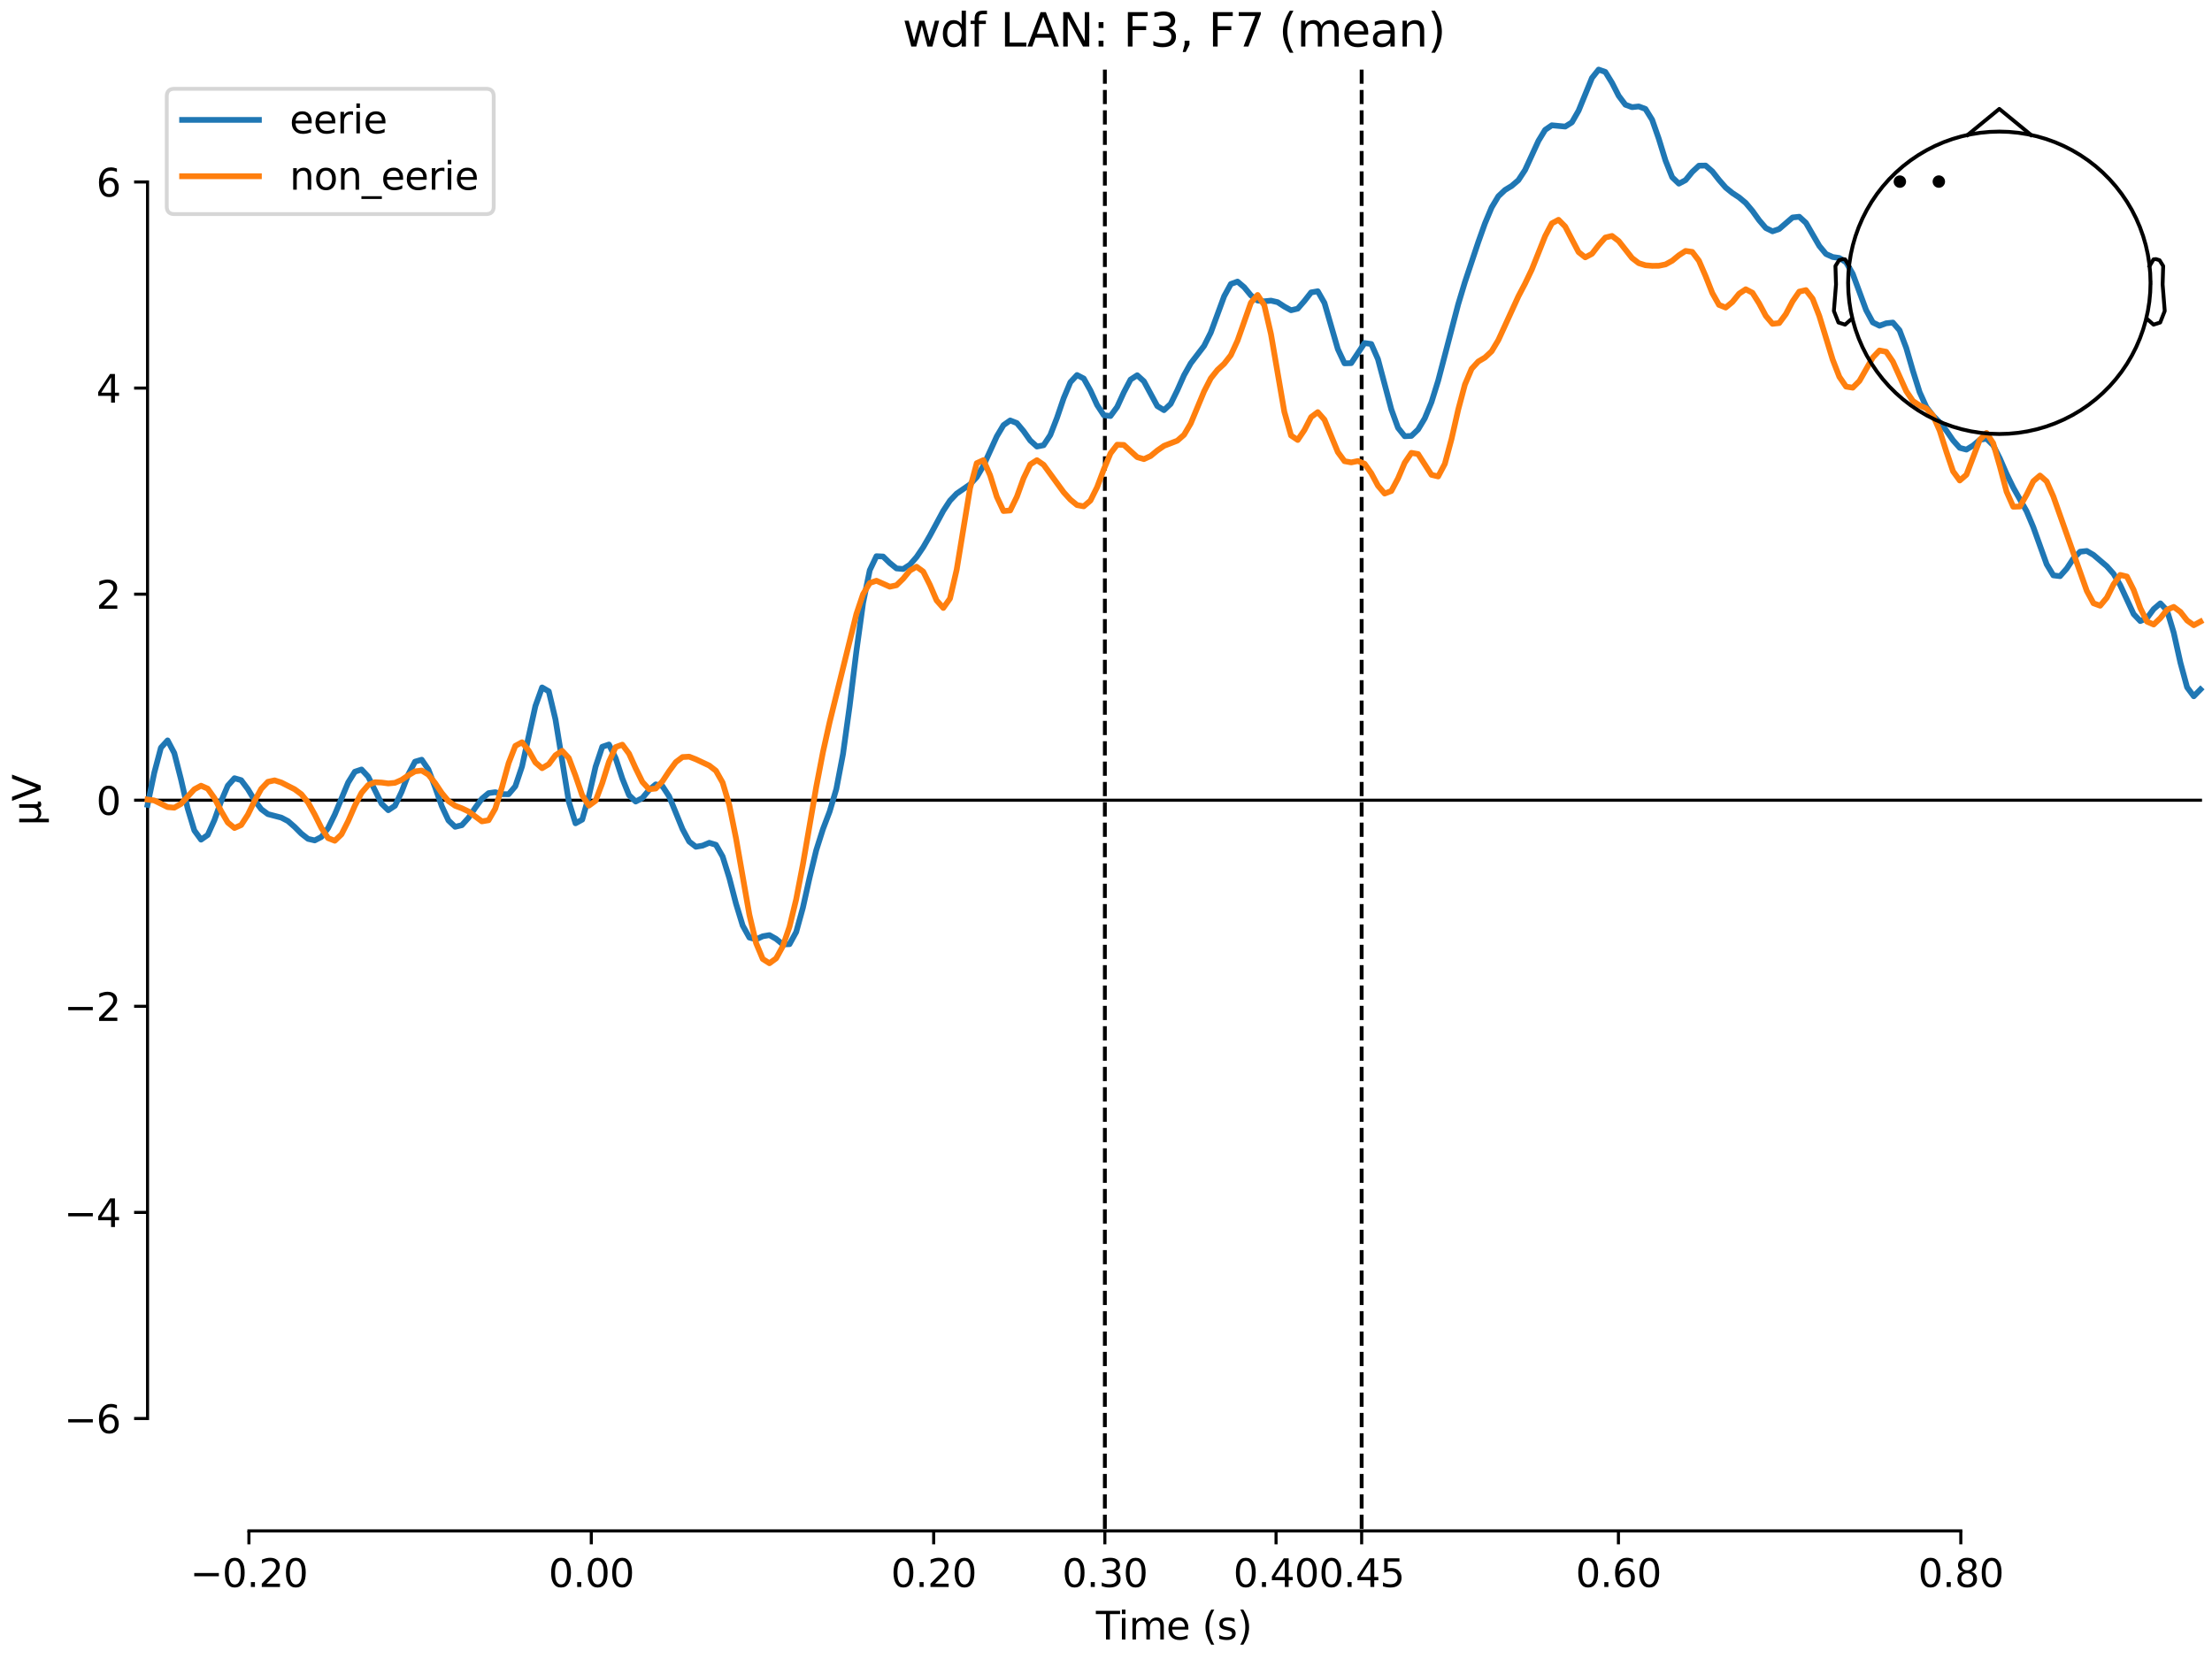 <?xml version="1.0" encoding="utf-8" standalone="no"?>
<!DOCTYPE svg PUBLIC "-//W3C//DTD SVG 1.1//EN"
  "http://www.w3.org/Graphics/SVG/1.1/DTD/svg11.dtd">
<svg xmlns:xlink="http://www.w3.org/1999/xlink" width="576pt" height="432pt" viewBox="0 0 576 432" xmlns="http://www.w3.org/2000/svg" version="1.1">
 <defs>
  <style type="text/css">*{stroke-linejoin: round; stroke-linecap: butt}</style>
 </defs>
 <g id="figure_1">
  <g id="patch_1">
   <path d="M 0 432 
L 576 432 
L 576 0 
L 0 0 
z
" style="fill: #ffffff"/>
  </g>
  <g id="axes_1">
   <g id="patch_2">
    <path d="M 38.421 398.644 
L 573 398.644 
L 573 18.118 
L 38.421 18.118 
L 38.421 398.644 
z
" style="fill: none; opacity: 0"/>
   </g>
   <g id="patch_3">
    <path d="M 38.421 369.379 
L 38.421 47.383 
" style="fill: none; stroke: #000000; stroke-width: 0.8; stroke-linejoin: miter; stroke-linecap: square"/>
   </g>
   <g id="LineCollection_1">
    <path d="M 287.705 18.118 
L 287.705 398.644 
" clip-path="url(#p2d36351f75)" style="fill: none; stroke-dasharray: 3.7,1.6; stroke-dashoffset: 0; stroke: #000000"/>
    <path d="M 354.571 18.118 
L 354.571 398.644 
" clip-path="url(#p2d36351f75)" style="fill: none; stroke-dasharray: 3.7,1.6; stroke-dashoffset: 0; stroke: #000000"/>
   </g>
   <g id="matplotlib.axis_1">
    <g id="xtick_1">
     <g id="line2d_1">
      <defs>
       <path id="me81ae4d95b" d="M 0 0 
L 0 3.5 
" style="stroke: #000000; stroke-width: 0.8"/>
      </defs>
      <g>
       <use xlink:href="#me81ae4d95b" x="64.819" y="398.644" style="stroke: #000000; stroke-width: 0.8"/>
      </g>
     </g>
     <g id="text_1">
      <!-- −0.20 -->
      <g transform="translate(49.496 413.242) scale(0.1 -0.1)">
       <defs>
        <path id="DejaVuSans-2212" d="M 678 2272 
L 4684 2272 
L 4684 1741 
L 678 1741 
L 678 2272 
z
" transform="scale(0.016)"/>
        <path id="DejaVuSans-30" d="M 2034 4250 
Q 1547 4250 1301 3770 
Q 1056 3291 1056 2328 
Q 1056 1369 1301 889 
Q 1547 409 2034 409 
Q 2525 409 2770 889 
Q 3016 1369 3016 2328 
Q 3016 3291 2770 3770 
Q 2525 4250 2034 4250 
z
M 2034 4750 
Q 2819 4750 3233 4129 
Q 3647 3509 3647 2328 
Q 3647 1150 3233 529 
Q 2819 -91 2034 -91 
Q 1250 -91 836 529 
Q 422 1150 422 2328 
Q 422 3509 836 4129 
Q 1250 4750 2034 4750 
z
" transform="scale(0.016)"/>
        <path id="DejaVuSans-2e" d="M 684 794 
L 1344 794 
L 1344 0 
L 684 0 
L 684 794 
z
" transform="scale(0.016)"/>
        <path id="DejaVuSans-32" d="M 1228 531 
L 3431 531 
L 3431 0 
L 469 0 
L 469 531 
Q 828 903 1448 1529 
Q 2069 2156 2228 2338 
Q 2531 2678 2651 2914 
Q 2772 3150 2772 3378 
Q 2772 3750 2511 3984 
Q 2250 4219 1831 4219 
Q 1534 4219 1204 4116 
Q 875 4013 500 3803 
L 500 4441 
Q 881 4594 1212 4672 
Q 1544 4750 1819 4750 
Q 2544 4750 2975 4387 
Q 3406 4025 3406 3419 
Q 3406 3131 3298 2873 
Q 3191 2616 2906 2266 
Q 2828 2175 2409 1742 
Q 1991 1309 1228 531 
z
" transform="scale(0.016)"/>
       </defs>
       <use xlink:href="#DejaVuSans-2212"/>
       <use xlink:href="#DejaVuSans-30" transform="translate(83.789 0)"/>
       <use xlink:href="#DejaVuSans-2e" transform="translate(147.412 0)"/>
       <use xlink:href="#DejaVuSans-32" transform="translate(179.199 0)"/>
       <use xlink:href="#DejaVuSans-30" transform="translate(242.822 0)"/>
      </g>
     </g>
    </g>
    <g id="xtick_2">
     <g id="line2d_2">
      <g>
       <use xlink:href="#me81ae4d95b" x="153.973" y="398.644" style="stroke: #000000; stroke-width: 0.8"/>
      </g>
     </g>
     <g id="text_2">
      <!-- 0.00 -->
      <g transform="translate(142.84 413.242) scale(0.1 -0.1)">
       <use xlink:href="#DejaVuSans-30"/>
       <use xlink:href="#DejaVuSans-2e" transform="translate(63.623 0)"/>
       <use xlink:href="#DejaVuSans-30" transform="translate(95.41 0)"/>
       <use xlink:href="#DejaVuSans-30" transform="translate(159.033 0)"/>
      </g>
     </g>
    </g>
    <g id="xtick_3">
     <g id="line2d_3">
      <g>
       <use xlink:href="#me81ae4d95b" x="243.128" y="398.644" style="stroke: #000000; stroke-width: 0.8"/>
      </g>
     </g>
     <g id="text_3">
      <!-- 0.20 -->
      <g transform="translate(231.995 413.242) scale(0.1 -0.1)">
       <use xlink:href="#DejaVuSans-30"/>
       <use xlink:href="#DejaVuSans-2e" transform="translate(63.623 0)"/>
       <use xlink:href="#DejaVuSans-32" transform="translate(95.41 0)"/>
       <use xlink:href="#DejaVuSans-30" transform="translate(159.033 0)"/>
      </g>
     </g>
    </g>
    <g id="xtick_4">
     <g id="line2d_4">
      <g>
       <use xlink:href="#me81ae4d95b" x="287.705" y="398.644" style="stroke: #000000; stroke-width: 0.8"/>
      </g>
     </g>
     <g id="text_4">
      <!-- 0.30 -->
      <g transform="translate(276.572 413.242) scale(0.1 -0.1)">
       <defs>
        <path id="DejaVuSans-33" d="M 2597 2516 
Q 3050 2419 3304 2112 
Q 3559 1806 3559 1356 
Q 3559 666 3084 287 
Q 2609 -91 1734 -91 
Q 1441 -91 1130 -33 
Q 819 25 488 141 
L 488 750 
Q 750 597 1062 519 
Q 1375 441 1716 441 
Q 2309 441 2620 675 
Q 2931 909 2931 1356 
Q 2931 1769 2642 2001 
Q 2353 2234 1838 2234 
L 1294 2234 
L 1294 2753 
L 1863 2753 
Q 2328 2753 2575 2939 
Q 2822 3125 2822 3475 
Q 2822 3834 2567 4026 
Q 2313 4219 1838 4219 
Q 1578 4219 1281 4162 
Q 984 4106 628 3988 
L 628 4550 
Q 988 4650 1302 4700 
Q 1616 4750 1894 4750 
Q 2613 4750 3031 4423 
Q 3450 4097 3450 3541 
Q 3450 3153 3228 2886 
Q 3006 2619 2597 2516 
z
" transform="scale(0.016)"/>
       </defs>
       <use xlink:href="#DejaVuSans-30"/>
       <use xlink:href="#DejaVuSans-2e" transform="translate(63.623 0)"/>
       <use xlink:href="#DejaVuSans-33" transform="translate(95.41 0)"/>
       <use xlink:href="#DejaVuSans-30" transform="translate(159.033 0)"/>
      </g>
     </g>
    </g>
    <g id="xtick_5">
     <g id="line2d_5">
      <g>
       <use xlink:href="#me81ae4d95b" x="332.282" y="398.644" style="stroke: #000000; stroke-width: 0.8"/>
      </g>
     </g>
     <g id="text_5">
      <!-- 0.40 -->
      <g transform="translate(321.15 413.242) scale(0.1 -0.1)">
       <defs>
        <path id="DejaVuSans-34" d="M 2419 4116 
L 825 1625 
L 2419 1625 
L 2419 4116 
z
M 2253 4666 
L 3047 4666 
L 3047 1625 
L 3713 1625 
L 3713 1100 
L 3047 1100 
L 3047 0 
L 2419 0 
L 2419 1100 
L 313 1100 
L 313 1709 
L 2253 4666 
z
" transform="scale(0.016)"/>
       </defs>
       <use xlink:href="#DejaVuSans-30"/>
       <use xlink:href="#DejaVuSans-2e" transform="translate(63.623 0)"/>
       <use xlink:href="#DejaVuSans-34" transform="translate(95.41 0)"/>
       <use xlink:href="#DejaVuSans-30" transform="translate(159.033 0)"/>
      </g>
     </g>
    </g>
    <g id="xtick_6">
     <g id="line2d_6">
      <g>
       <use xlink:href="#me81ae4d95b" x="354.571" y="398.644" style="stroke: #000000; stroke-width: 0.8"/>
      </g>
     </g>
     <g id="text_6">
      <!-- 0.45 -->
      <g transform="translate(343.438 413.242) scale(0.1 -0.1)">
       <defs>
        <path id="DejaVuSans-35" d="M 691 4666 
L 3169 4666 
L 3169 4134 
L 1269 4134 
L 1269 2991 
Q 1406 3038 1543 3061 
Q 1681 3084 1819 3084 
Q 2600 3084 3056 2656 
Q 3513 2228 3513 1497 
Q 3513 744 3044 326 
Q 2575 -91 1722 -91 
Q 1428 -91 1123 -41 
Q 819 9 494 109 
L 494 744 
Q 775 591 1075 516 
Q 1375 441 1709 441 
Q 2250 441 2565 725 
Q 2881 1009 2881 1497 
Q 2881 1984 2565 2268 
Q 2250 2553 1709 2553 
Q 1456 2553 1204 2497 
Q 953 2441 691 2322 
L 691 4666 
z
" transform="scale(0.016)"/>
       </defs>
       <use xlink:href="#DejaVuSans-30"/>
       <use xlink:href="#DejaVuSans-2e" transform="translate(63.623 0)"/>
       <use xlink:href="#DejaVuSans-34" transform="translate(95.41 0)"/>
       <use xlink:href="#DejaVuSans-35" transform="translate(159.033 0)"/>
      </g>
     </g>
    </g>
    <g id="xtick_7">
     <g id="line2d_7">
      <g>
       <use xlink:href="#me81ae4d95b" x="421.437" y="398.644" style="stroke: #000000; stroke-width: 0.8"/>
      </g>
     </g>
     <g id="text_7">
      <!-- 0.60 -->
      <g transform="translate(410.304 413.242) scale(0.1 -0.1)">
       <defs>
        <path id="DejaVuSans-36" d="M 2113 2584 
Q 1688 2584 1439 2293 
Q 1191 2003 1191 1497 
Q 1191 994 1439 701 
Q 1688 409 2113 409 
Q 2538 409 2786 701 
Q 3034 994 3034 1497 
Q 3034 2003 2786 2293 
Q 2538 2584 2113 2584 
z
M 3366 4563 
L 3366 3988 
Q 3128 4100 2886 4159 
Q 2644 4219 2406 4219 
Q 1781 4219 1451 3797 
Q 1122 3375 1075 2522 
Q 1259 2794 1537 2939 
Q 1816 3084 2150 3084 
Q 2853 3084 3261 2657 
Q 3669 2231 3669 1497 
Q 3669 778 3244 343 
Q 2819 -91 2113 -91 
Q 1303 -91 875 529 
Q 447 1150 447 2328 
Q 447 3434 972 4092 
Q 1497 4750 2381 4750 
Q 2619 4750 2861 4703 
Q 3103 4656 3366 4563 
z
" transform="scale(0.016)"/>
       </defs>
       <use xlink:href="#DejaVuSans-30"/>
       <use xlink:href="#DejaVuSans-2e" transform="translate(63.623 0)"/>
       <use xlink:href="#DejaVuSans-36" transform="translate(95.41 0)"/>
       <use xlink:href="#DejaVuSans-30" transform="translate(159.033 0)"/>
      </g>
     </g>
    </g>
    <g id="xtick_8">
     <g id="line2d_8">
      <g>
       <use xlink:href="#me81ae4d95b" x="510.592" y="398.644" style="stroke: #000000; stroke-width: 0.8"/>
      </g>
     </g>
     <g id="text_8">
      <!-- 0.80 -->
      <g transform="translate(499.459 413.242) scale(0.1 -0.1)">
       <defs>
        <path id="DejaVuSans-38" d="M 2034 2216 
Q 1584 2216 1326 1975 
Q 1069 1734 1069 1313 
Q 1069 891 1326 650 
Q 1584 409 2034 409 
Q 2484 409 2743 651 
Q 3003 894 3003 1313 
Q 3003 1734 2745 1975 
Q 2488 2216 2034 2216 
z
M 1403 2484 
Q 997 2584 770 2862 
Q 544 3141 544 3541 
Q 544 4100 942 4425 
Q 1341 4750 2034 4750 
Q 2731 4750 3128 4425 
Q 3525 4100 3525 3541 
Q 3525 3141 3298 2862 
Q 3072 2584 2669 2484 
Q 3125 2378 3379 2068 
Q 3634 1759 3634 1313 
Q 3634 634 3220 271 
Q 2806 -91 2034 -91 
Q 1263 -91 848 271 
Q 434 634 434 1313 
Q 434 1759 690 2068 
Q 947 2378 1403 2484 
z
M 1172 3481 
Q 1172 3119 1398 2916 
Q 1625 2713 2034 2713 
Q 2441 2713 2670 2916 
Q 2900 3119 2900 3481 
Q 2900 3844 2670 4047 
Q 2441 4250 2034 4250 
Q 1625 4250 1398 4047 
Q 1172 3844 1172 3481 
z
" transform="scale(0.016)"/>
       </defs>
       <use xlink:href="#DejaVuSans-30"/>
       <use xlink:href="#DejaVuSans-2e" transform="translate(63.623 0)"/>
       <use xlink:href="#DejaVuSans-38" transform="translate(95.41 0)"/>
       <use xlink:href="#DejaVuSans-30" transform="translate(159.033 0)"/>
      </g>
     </g>
    </g>
    <g id="text_9">
     <!-- Time (s) -->
     <g transform="translate(285.381 426.92) scale(0.1 -0.1)">
      <defs>
       <path id="DejaVuSans-54" d="M -19 4666 
L 3928 4666 
L 3928 4134 
L 2272 4134 
L 2272 0 
L 1638 0 
L 1638 4134 
L -19 4134 
L -19 4666 
z
" transform="scale(0.016)"/>
       <path id="DejaVuSans-69" d="M 603 3500 
L 1178 3500 
L 1178 0 
L 603 0 
L 603 3500 
z
M 603 4863 
L 1178 4863 
L 1178 4134 
L 603 4134 
L 603 4863 
z
" transform="scale(0.016)"/>
       <path id="DejaVuSans-6d" d="M 3328 2828 
Q 3544 3216 3844 3400 
Q 4144 3584 4550 3584 
Q 5097 3584 5394 3201 
Q 5691 2819 5691 2113 
L 5691 0 
L 5113 0 
L 5113 2094 
Q 5113 2597 4934 2840 
Q 4756 3084 4391 3084 
Q 3944 3084 3684 2787 
Q 3425 2491 3425 1978 
L 3425 0 
L 2847 0 
L 2847 2094 
Q 2847 2600 2669 2842 
Q 2491 3084 2119 3084 
Q 1678 3084 1418 2786 
Q 1159 2488 1159 1978 
L 1159 0 
L 581 0 
L 581 3500 
L 1159 3500 
L 1159 2956 
Q 1356 3278 1631 3431 
Q 1906 3584 2284 3584 
Q 2666 3584 2933 3390 
Q 3200 3197 3328 2828 
z
" transform="scale(0.016)"/>
       <path id="DejaVuSans-65" d="M 3597 1894 
L 3597 1613 
L 953 1613 
Q 991 1019 1311 708 
Q 1631 397 2203 397 
Q 2534 397 2845 478 
Q 3156 559 3463 722 
L 3463 178 
Q 3153 47 2828 -22 
Q 2503 -91 2169 -91 
Q 1331 -91 842 396 
Q 353 884 353 1716 
Q 353 2575 817 3079 
Q 1281 3584 2069 3584 
Q 2775 3584 3186 3129 
Q 3597 2675 3597 1894 
z
M 3022 2063 
Q 3016 2534 2758 2815 
Q 2500 3097 2075 3097 
Q 1594 3097 1305 2825 
Q 1016 2553 972 2059 
L 3022 2063 
z
" transform="scale(0.016)"/>
       <path id="DejaVuSans-20" transform="scale(0.016)"/>
       <path id="DejaVuSans-28" d="M 1984 4856 
Q 1566 4138 1362 3434 
Q 1159 2731 1159 2009 
Q 1159 1288 1364 580 
Q 1569 -128 1984 -844 
L 1484 -844 
Q 1016 -109 783 600 
Q 550 1309 550 2009 
Q 550 2706 781 3412 
Q 1013 4119 1484 4856 
L 1984 4856 
z
" transform="scale(0.016)"/>
       <path id="DejaVuSans-73" d="M 2834 3397 
L 2834 2853 
Q 2591 2978 2328 3040 
Q 2066 3103 1784 3103 
Q 1356 3103 1142 2972 
Q 928 2841 928 2578 
Q 928 2378 1081 2264 
Q 1234 2150 1697 2047 
L 1894 2003 
Q 2506 1872 2764 1633 
Q 3022 1394 3022 966 
Q 3022 478 2636 193 
Q 2250 -91 1575 -91 
Q 1294 -91 989 -36 
Q 684 19 347 128 
L 347 722 
Q 666 556 975 473 
Q 1284 391 1588 391 
Q 1994 391 2212 530 
Q 2431 669 2431 922 
Q 2431 1156 2273 1281 
Q 2116 1406 1581 1522 
L 1381 1569 
Q 847 1681 609 1914 
Q 372 2147 372 2553 
Q 372 3047 722 3315 
Q 1072 3584 1716 3584 
Q 2034 3584 2315 3537 
Q 2597 3491 2834 3397 
z
" transform="scale(0.016)"/>
       <path id="DejaVuSans-29" d="M 513 4856 
L 1013 4856 
Q 1481 4119 1714 3412 
Q 1947 2706 1947 2009 
Q 1947 1309 1714 600 
Q 1481 -109 1013 -844 
L 513 -844 
Q 928 -128 1133 580 
Q 1338 1288 1338 2009 
Q 1338 2731 1133 3434 
Q 928 4138 513 4856 
z
" transform="scale(0.016)"/>
      </defs>
      <use xlink:href="#DejaVuSans-54"/>
      <use xlink:href="#DejaVuSans-69" transform="translate(57.959 0)"/>
      <use xlink:href="#DejaVuSans-6d" transform="translate(85.742 0)"/>
      <use xlink:href="#DejaVuSans-65" transform="translate(183.154 0)"/>
      <use xlink:href="#DejaVuSans-20" transform="translate(244.678 0)"/>
      <use xlink:href="#DejaVuSans-28" transform="translate(276.465 0)"/>
      <use xlink:href="#DejaVuSans-73" transform="translate(315.479 0)"/>
      <use xlink:href="#DejaVuSans-29" transform="translate(367.578 0)"/>
     </g>
    </g>
   </g>
   <g id="matplotlib.axis_2">
    <g id="ytick_1">
     <g id="line2d_9">
      <defs>
       <path id="ma3ab21e778" d="M 0 0 
L -3.5 0 
" style="stroke: #000000; stroke-width: 0.8"/>
      </defs>
      <g>
       <use xlink:href="#ma3ab21e778" x="38.421" y="369.379" style="stroke: #000000; stroke-width: 0.8"/>
      </g>
     </g>
     <g id="text_10">
      <!-- −6 -->
      <g transform="translate(16.678 373.178) scale(0.1 -0.1)">
       <use xlink:href="#DejaVuSans-2212"/>
       <use xlink:href="#DejaVuSans-36" transform="translate(83.789 0)"/>
      </g>
     </g>
    </g>
    <g id="ytick_2">
     <g id="line2d_10">
      <g>
       <use xlink:href="#ma3ab21e778" x="38.421" y="315.713" style="stroke: #000000; stroke-width: 0.8"/>
      </g>
     </g>
     <g id="text_11">
      <!-- −4 -->
      <g transform="translate(16.678 319.512) scale(0.1 -0.1)">
       <use xlink:href="#DejaVuSans-2212"/>
       <use xlink:href="#DejaVuSans-34" transform="translate(83.789 0)"/>
      </g>
     </g>
    </g>
    <g id="ytick_3">
     <g id="line2d_11">
      <g>
       <use xlink:href="#ma3ab21e778" x="38.421" y="262.047" style="stroke: #000000; stroke-width: 0.8"/>
      </g>
     </g>
     <g id="text_12">
      <!-- −2 -->
      <g transform="translate(16.678 265.846) scale(0.1 -0.1)">
       <use xlink:href="#DejaVuSans-2212"/>
       <use xlink:href="#DejaVuSans-32" transform="translate(83.789 0)"/>
      </g>
     </g>
    </g>
    <g id="ytick_4">
     <g id="line2d_12">
      <g>
       <use xlink:href="#ma3ab21e778" x="38.421" y="208.381" style="stroke: #000000; stroke-width: 0.8"/>
      </g>
     </g>
     <g id="text_13">
      <!-- 0 -->
      <g transform="translate(25.058 212.18) scale(0.1 -0.1)">
       <use xlink:href="#DejaVuSans-30"/>
      </g>
     </g>
    </g>
    <g id="ytick_5">
     <g id="line2d_13">
      <g>
       <use xlink:href="#ma3ab21e778" x="38.421" y="154.715" style="stroke: #000000; stroke-width: 0.8"/>
      </g>
     </g>
     <g id="text_14">
      <!-- 2 -->
      <g transform="translate(25.058 158.514) scale(0.1 -0.1)">
       <use xlink:href="#DejaVuSans-32"/>
      </g>
     </g>
    </g>
    <g id="ytick_6">
     <g id="line2d_14">
      <g>
       <use xlink:href="#ma3ab21e778" x="38.421" y="101.049" style="stroke: #000000; stroke-width: 0.8"/>
      </g>
     </g>
     <g id="text_15">
      <!-- 4 -->
      <g transform="translate(25.058 104.848) scale(0.1 -0.1)">
       <use xlink:href="#DejaVuSans-34"/>
      </g>
     </g>
    </g>
    <g id="ytick_7">
     <g id="line2d_15">
      <g>
       <use xlink:href="#ma3ab21e778" x="38.421" y="47.383" style="stroke: #000000; stroke-width: 0.8"/>
      </g>
     </g>
     <g id="text_16">
      <!-- 6 -->
      <g transform="translate(25.058 51.182) scale(0.1 -0.1)">
       <use xlink:href="#DejaVuSans-36"/>
      </g>
     </g>
    </g>
    <g id="text_17">
     <!-- µV -->
     <g transform="translate(10.599 214.982) rotate(-90) scale(0.1 -0.1)">
      <defs>
       <path id="DejaVuSans-b5" d="M 544 -1331 
L 544 3500 
L 1119 3500 
L 1119 1325 
Q 1119 872 1334 640 
Q 1550 409 1972 409 
Q 2434 409 2667 671 
Q 2900 934 2900 1459 
L 2900 3500 
L 3475 3500 
L 3475 806 
Q 3475 619 3529 530 
Q 3584 441 3700 441 
Q 3728 441 3778 458 
Q 3828 475 3916 513 
L 3916 50 
Q 3788 -22 3673 -56 
Q 3559 -91 3450 -91 
Q 3234 -91 3106 31 
Q 2978 153 2931 403 
Q 2775 156 2548 32 
Q 2322 -91 2016 -91 
Q 1697 -91 1473 31 
Q 1250 153 1119 397 
L 1119 -1331 
L 544 -1331 
z
" transform="scale(0.016)"/>
       <path id="DejaVuSans-56" d="M 1831 0 
L 50 4666 
L 709 4666 
L 2188 738 
L 3669 4666 
L 4325 4666 
L 2547 0 
L 1831 0 
z
" transform="scale(0.016)"/>
      </defs>
      <use xlink:href="#DejaVuSans-b5"/>
      <use xlink:href="#DejaVuSans-56" transform="translate(63.623 0)"/>
     </g>
    </g>
   </g>
   <g id="patch_4">
    <path d="M 64.819 398.644 
L 510.592 398.644 
" style="fill: none; stroke: #000000; stroke-width: 0.8; stroke-linejoin: miter; stroke-linecap: square"/>
   </g>
   <g id="patch_5">
    <path d="M 38.421 208.381 
L 573 208.381 
" style="fill: none; stroke: #000000; stroke-width: 0.8; stroke-linejoin: miter; stroke-linecap: square"/>
   </g>
   <g id="text_18">
    <!-- wdf LAN: F3, F7 (mean) -->
    <g transform="translate(235.021 12.118) scale(0.12 -0.12)">
     <defs>
      <path id="DejaVuSans-77" d="M 269 3500 
L 844 3500 
L 1563 769 
L 2278 3500 
L 2956 3500 
L 3675 769 
L 4391 3500 
L 4966 3500 
L 4050 0 
L 3372 0 
L 2619 2869 
L 1863 0 
L 1184 0 
L 269 3500 
z
" transform="scale(0.016)"/>
      <path id="DejaVuSans-64" d="M 2906 2969 
L 2906 4863 
L 3481 4863 
L 3481 0 
L 2906 0 
L 2906 525 
Q 2725 213 2448 61 
Q 2172 -91 1784 -91 
Q 1150 -91 751 415 
Q 353 922 353 1747 
Q 353 2572 751 3078 
Q 1150 3584 1784 3584 
Q 2172 3584 2448 3432 
Q 2725 3281 2906 2969 
z
M 947 1747 
Q 947 1113 1208 752 
Q 1469 391 1925 391 
Q 2381 391 2643 752 
Q 2906 1113 2906 1747 
Q 2906 2381 2643 2742 
Q 2381 3103 1925 3103 
Q 1469 3103 1208 2742 
Q 947 2381 947 1747 
z
" transform="scale(0.016)"/>
      <path id="DejaVuSans-66" d="M 2375 4863 
L 2375 4384 
L 1825 4384 
Q 1516 4384 1395 4259 
Q 1275 4134 1275 3809 
L 1275 3500 
L 2222 3500 
L 2222 3053 
L 1275 3053 
L 1275 0 
L 697 0 
L 697 3053 
L 147 3053 
L 147 3500 
L 697 3500 
L 697 3744 
Q 697 4328 969 4595 
Q 1241 4863 1831 4863 
L 2375 4863 
z
" transform="scale(0.016)"/>
      <path id="DejaVuSans-4c" d="M 628 4666 
L 1259 4666 
L 1259 531 
L 3531 531 
L 3531 0 
L 628 0 
L 628 4666 
z
" transform="scale(0.016)"/>
      <path id="DejaVuSans-41" d="M 2188 4044 
L 1331 1722 
L 3047 1722 
L 2188 4044 
z
M 1831 4666 
L 2547 4666 
L 4325 0 
L 3669 0 
L 3244 1197 
L 1141 1197 
L 716 0 
L 50 0 
L 1831 4666 
z
" transform="scale(0.016)"/>
      <path id="DejaVuSans-4e" d="M 628 4666 
L 1478 4666 
L 3547 763 
L 3547 4666 
L 4159 4666 
L 4159 0 
L 3309 0 
L 1241 3903 
L 1241 0 
L 628 0 
L 628 4666 
z
" transform="scale(0.016)"/>
      <path id="DejaVuSans-3a" d="M 750 794 
L 1409 794 
L 1409 0 
L 750 0 
L 750 794 
z
M 750 3309 
L 1409 3309 
L 1409 2516 
L 750 2516 
L 750 3309 
z
" transform="scale(0.016)"/>
      <path id="DejaVuSans-46" d="M 628 4666 
L 3309 4666 
L 3309 4134 
L 1259 4134 
L 1259 2759 
L 3109 2759 
L 3109 2228 
L 1259 2228 
L 1259 0 
L 628 0 
L 628 4666 
z
" transform="scale(0.016)"/>
      <path id="DejaVuSans-2c" d="M 750 794 
L 1409 794 
L 1409 256 
L 897 -744 
L 494 -744 
L 750 256 
L 750 794 
z
" transform="scale(0.016)"/>
      <path id="DejaVuSans-37" d="M 525 4666 
L 3525 4666 
L 3525 4397 
L 1831 0 
L 1172 0 
L 2766 4134 
L 525 4134 
L 525 4666 
z
" transform="scale(0.016)"/>
      <path id="DejaVuSans-61" d="M 2194 1759 
Q 1497 1759 1228 1600 
Q 959 1441 959 1056 
Q 959 750 1161 570 
Q 1363 391 1709 391 
Q 2188 391 2477 730 
Q 2766 1069 2766 1631 
L 2766 1759 
L 2194 1759 
z
M 3341 1997 
L 3341 0 
L 2766 0 
L 2766 531 
Q 2569 213 2275 61 
Q 1981 -91 1556 -91 
Q 1019 -91 701 211 
Q 384 513 384 1019 
Q 384 1609 779 1909 
Q 1175 2209 1959 2209 
L 2766 2209 
L 2766 2266 
Q 2766 2663 2505 2880 
Q 2244 3097 1772 3097 
Q 1472 3097 1187 3025 
Q 903 2953 641 2809 
L 641 3341 
Q 956 3463 1253 3523 
Q 1550 3584 1831 3584 
Q 2591 3584 2966 3190 
Q 3341 2797 3341 1997 
z
" transform="scale(0.016)"/>
      <path id="DejaVuSans-6e" d="M 3513 2113 
L 3513 0 
L 2938 0 
L 2938 2094 
Q 2938 2591 2744 2837 
Q 2550 3084 2163 3084 
Q 1697 3084 1428 2787 
Q 1159 2491 1159 1978 
L 1159 0 
L 581 0 
L 581 3500 
L 1159 3500 
L 1159 2956 
Q 1366 3272 1645 3428 
Q 1925 3584 2291 3584 
Q 2894 3584 3203 3211 
Q 3513 2838 3513 2113 
z
" transform="scale(0.016)"/>
     </defs>
     <use xlink:href="#DejaVuSans-77"/>
     <use xlink:href="#DejaVuSans-64" transform="translate(81.787 0)"/>
     <use xlink:href="#DejaVuSans-66" transform="translate(145.264 0)"/>
     <use xlink:href="#DejaVuSans-20" transform="translate(180.469 0)"/>
     <use xlink:href="#DejaVuSans-4c" transform="translate(212.256 0)"/>
     <use xlink:href="#DejaVuSans-41" transform="translate(270.219 0)"/>
     <use xlink:href="#DejaVuSans-4e" transform="translate(338.627 0)"/>
     <use xlink:href="#DejaVuSans-3a" transform="translate(413.432 0)"/>
     <use xlink:href="#DejaVuSans-20" transform="translate(447.123 0)"/>
     <use xlink:href="#DejaVuSans-46" transform="translate(478.91 0)"/>
     <use xlink:href="#DejaVuSans-33" transform="translate(536.43 0)"/>
     <use xlink:href="#DejaVuSans-2c" transform="translate(600.053 0)"/>
     <use xlink:href="#DejaVuSans-20" transform="translate(631.84 0)"/>
     <use xlink:href="#DejaVuSans-46" transform="translate(663.627 0)"/>
     <use xlink:href="#DejaVuSans-37" transform="translate(721.146 0)"/>
     <use xlink:href="#DejaVuSans-20" transform="translate(784.77 0)"/>
     <use xlink:href="#DejaVuSans-28" transform="translate(816.557 0)"/>
     <use xlink:href="#DejaVuSans-6d" transform="translate(855.57 0)"/>
     <use xlink:href="#DejaVuSans-65" transform="translate(952.982 0)"/>
     <use xlink:href="#DejaVuSans-61" transform="translate(1014.506 0)"/>
     <use xlink:href="#DejaVuSans-6e" transform="translate(1075.785 0)"/>
     <use xlink:href="#DejaVuSans-29" transform="translate(1139.164 0)"/>
    </g>
   </g>
   <g id="legend_1">
    <g id="patch_6">
     <path d="M 45.421 55.753 
L 126.563 55.753 
Q 128.563 55.753 128.563 53.753 
L 128.563 25.118 
Q 128.563 23.118 126.563 23.118 
L 45.421 23.118 
Q 43.421 23.118 43.421 25.118 
L 43.421 53.753 
Q 43.421 55.753 45.421 55.753 
z
" style="fill: #ffffff; opacity: 0.8; stroke: #cccccc; stroke-linejoin: miter"/>
    </g>
    <g id="line2d_16">
     <path d="M 47.421 31.217 
L 57.421 31.217 
L 67.421 31.217 
" style="fill: none; stroke: #1f77b4; stroke-width: 1.5; stroke-linecap: square"/>
    </g>
    <g id="text_19">
     <!-- eerie -->
     <g transform="translate(75.421 34.717) scale(0.1 -0.1)">
      <defs>
       <path id="DejaVuSans-72" d="M 2631 2963 
Q 2534 3019 2420 3045 
Q 2306 3072 2169 3072 
Q 1681 3072 1420 2755 
Q 1159 2438 1159 1844 
L 1159 0 
L 581 0 
L 581 3500 
L 1159 3500 
L 1159 2956 
Q 1341 3275 1631 3429 
Q 1922 3584 2338 3584 
Q 2397 3584 2469 3576 
Q 2541 3569 2628 3553 
L 2631 2963 
z
" transform="scale(0.016)"/>
      </defs>
      <use xlink:href="#DejaVuSans-65"/>
      <use xlink:href="#DejaVuSans-65" transform="translate(61.523 0)"/>
      <use xlink:href="#DejaVuSans-72" transform="translate(123.047 0)"/>
      <use xlink:href="#DejaVuSans-69" transform="translate(164.16 0)"/>
      <use xlink:href="#DejaVuSans-65" transform="translate(191.943 0)"/>
     </g>
    </g>
    <g id="line2d_17">
     <path d="M 47.421 45.895 
L 57.421 45.895 
L 67.421 45.895 
" style="fill: none; stroke: #ff7f0e; stroke-width: 1.5; stroke-linecap: square"/>
    </g>
    <g id="text_20">
     <!-- non_eerie -->
     <g transform="translate(75.421 49.395) scale(0.1 -0.1)">
      <defs>
       <path id="DejaVuSans-6f" d="M 1959 3097 
Q 1497 3097 1228 2736 
Q 959 2375 959 1747 
Q 959 1119 1226 758 
Q 1494 397 1959 397 
Q 2419 397 2687 759 
Q 2956 1122 2956 1747 
Q 2956 2369 2687 2733 
Q 2419 3097 1959 3097 
z
M 1959 3584 
Q 2709 3584 3137 3096 
Q 3566 2609 3566 1747 
Q 3566 888 3137 398 
Q 2709 -91 1959 -91 
Q 1206 -91 779 398 
Q 353 888 353 1747 
Q 353 2609 779 3096 
Q 1206 3584 1959 3584 
z
" transform="scale(0.016)"/>
       <path id="DejaVuSans-5f" d="M 3263 -1063 
L 3263 -1509 
L -63 -1509 
L -63 -1063 
L 3263 -1063 
z
" transform="scale(0.016)"/>
      </defs>
      <use xlink:href="#DejaVuSans-6e"/>
      <use xlink:href="#DejaVuSans-6f" transform="translate(63.379 0)"/>
      <use xlink:href="#DejaVuSans-6e" transform="translate(124.561 0)"/>
      <use xlink:href="#DejaVuSans-5f" transform="translate(187.939 0)"/>
      <use xlink:href="#DejaVuSans-65" transform="translate(237.939 0)"/>
      <use xlink:href="#DejaVuSans-65" transform="translate(299.463 0)"/>
      <use xlink:href="#DejaVuSans-72" transform="translate(360.986 0)"/>
      <use xlink:href="#DejaVuSans-69" transform="translate(402.1 0)"/>
      <use xlink:href="#DejaVuSans-65" transform="translate(429.883 0)"/>
     </g>
    </g>
   </g>
   <g id="line2d_18">
    <path d="M 38.421 209.586 
L 40.162 201.28 
L 41.903 194.703 
L 43.644 192.798 
L 45.386 196.101 
L 47.127 202.922 
L 48.868 210.499 
L 50.61 216.256 
L 52.351 218.641 
L 54.092 217.425 
L 55.834 213.547 
L 57.575 208.664 
L 59.316 204.592 
L 61.057 202.645 
L 62.799 203.155 
L 64.54 205.477 
L 66.281 208.367 
L 68.023 210.703 
L 69.764 211.992 
L 73.247 212.904 
L 74.988 213.809 
L 76.729 215.326 
L 78.47 217.074 
L 80.212 218.437 
L 81.953 218.839 
L 83.694 217.94 
L 85.436 215.638 
L 87.177 212.1 
L 90.66 203.76 
L 92.401 200.956 
L 94.142 200.372 
L 95.883 202.242 
L 99.366 209.283 
L 101.107 210.975 
L 102.849 209.823 
L 104.59 206.171 
L 106.331 201.64 
L 108.073 198.336 
L 109.814 197.826 
L 111.555 200.376 
L 113.296 204.971 
L 115.038 209.918 
L 116.779 213.641 
L 118.52 215.301 
L 120.262 214.879 
L 122.003 212.948 
L 123.744 210.354 
L 125.486 207.979 
L 127.227 206.529 
L 128.968 206.284 
L 130.709 206.79 
L 132.451 206.808 
L 134.192 204.745 
L 135.933 199.586 
L 139.416 183.853 
L 141.157 179.006 
L 142.899 180.02 
L 144.64 187.308 
L 148.122 208.769 
L 149.864 214.389 
L 151.605 213.432 
L 153.346 207.286 
L 155.088 199.65 
L 156.829 194.462 
L 158.57 193.869 
L 160.312 197.42 
L 162.053 202.733 
L 163.794 207.053 
L 165.535 208.72 
L 167.277 207.799 
L 169.018 205.704 
L 170.759 204.249 
L 172.501 204.71 
L 174.242 207.368 
L 177.725 215.895 
L 179.466 219.142 
L 181.207 220.498 
L 182.948 220.198 
L 184.69 219.462 
L 186.431 219.986 
L 188.172 223.043 
L 189.914 228.628 
L 191.655 235.322 
L 193.396 241.015 
L 195.138 244.134 
L 196.879 244.603 
L 198.62 243.803 
L 200.361 243.501 
L 202.103 244.489 
L 203.844 245.925 
L 205.585 245.861 
L 207.327 242.696 
L 209.068 236.389 
L 210.809 228.569 
L 212.551 221.384 
L 214.292 215.913 
L 216.033 211.336 
L 217.774 205.469 
L 219.516 196.352 
L 221.257 183.764 
L 222.998 169.626 
L 224.74 157.015 
L 226.481 148.492 
L 228.222 144.835 
L 229.964 144.918 
L 231.705 146.614 
L 233.446 148.013 
L 235.187 148.17 
L 236.929 147.053 
L 238.67 145.052 
L 240.411 142.483 
L 242.153 139.481 
L 245.635 133.009 
L 247.377 130.359 
L 249.118 128.525 
L 252.6 126.134 
L 254.342 124.249 
L 256.083 121.284 
L 259.566 113.62 
L 261.307 110.703 
L 263.048 109.485 
L 264.79 110.166 
L 266.531 112.25 
L 268.272 114.707 
L 270.013 116.279 
L 271.755 115.934 
L 273.496 113.291 
L 275.237 108.801 
L 276.979 103.685 
L 278.72 99.527 
L 280.461 97.656 
L 282.203 98.562 
L 283.944 101.67 
L 285.685 105.461 
L 287.427 108.115 
L 289.168 108.332 
L 290.909 105.96 
L 292.65 102.158 
L 294.392 98.84 
L 296.133 97.711 
L 297.874 99.295 
L 301.357 105.732 
L 303.098 106.802 
L 304.84 105.17 
L 306.581 101.619 
L 308.322 97.704 
L 310.063 94.617 
L 313.546 90.068 
L 315.287 86.598 
L 318.77 77.136 
L 320.511 73.955 
L 322.253 73.323 
L 323.994 74.799 
L 325.735 76.914 
L 327.476 78.258 
L 329.218 78.462 
L 330.959 78.286 
L 332.7 78.691 
L 334.442 79.832 
L 336.183 80.788 
L 337.924 80.373 
L 339.666 78.379 
L 341.407 76.145 
L 343.148 75.842 
L 344.889 78.893 
L 348.372 90.905 
L 350.113 94.61 
L 351.855 94.562 
L 355.337 89.33 
L 357.079 89.577 
L 358.82 93.532 
L 362.302 106.615 
L 364.044 111.407 
L 365.785 113.59 
L 367.526 113.506 
L 369.268 111.838 
L 371.009 108.934 
L 372.75 104.721 
L 374.492 99.143 
L 379.715 79.226 
L 381.457 73.464 
L 384.939 63.042 
L 386.681 58.163 
L 388.422 54.018 
L 390.163 51.114 
L 391.905 49.467 
L 393.646 48.41 
L 395.387 46.915 
L 397.128 44.261 
L 400.611 36.672 
L 402.352 33.815 
L 404.094 32.623 
L 407.576 32.958 
L 409.318 31.867 
L 411.059 28.829 
L 414.541 20.3 
L 416.283 18.118 
L 418.024 18.732 
L 419.765 21.557 
L 421.507 24.954 
L 423.248 27.273 
L 424.989 27.91 
L 426.731 27.717 
L 428.472 28.368 
L 430.213 31.186 
L 431.954 36.158 
L 433.696 41.817 
L 435.437 46.159 
L 437.178 47.825 
L 438.92 46.906 
L 440.661 44.769 
L 442.402 43.144 
L 444.144 43.114 
L 445.885 44.634 
L 447.626 46.849 
L 449.367 48.842 
L 451.109 50.256 
L 452.85 51.397 
L 454.591 52.85 
L 456.333 54.922 
L 458.074 57.347 
L 459.815 59.376 
L 461.557 60.231 
L 463.298 59.633 
L 466.78 56.628 
L 468.522 56.438 
L 470.263 58.027 
L 473.746 64.036 
L 475.487 66.14 
L 477.228 66.927 
L 478.97 67.181 
L 480.711 68.303 
L 482.452 71.308 
L 485.935 80.75 
L 487.676 83.958 
L 489.417 84.82 
L 491.159 84.181 
L 492.9 83.993 
L 494.641 86.01 
L 496.383 90.607 
L 498.124 96.588 
L 499.865 102.111 
L 501.606 105.961 
L 503.348 108.231 
L 505.089 109.978 
L 506.83 112.133 
L 508.572 114.662 
L 510.313 116.622 
L 512.054 117.073 
L 513.796 116.003 
L 515.537 114.534 
L 517.278 114.215 
L 519.019 115.939 
L 520.761 119.383 
L 522.502 123.395 
L 524.243 126.953 
L 527.726 133.13 
L 529.467 137.261 
L 532.95 146.95 
L 534.691 149.824 
L 536.432 150.034 
L 538.174 148.059 
L 539.915 145.413 
L 541.656 143.66 
L 543.398 143.472 
L 545.139 144.491 
L 548.622 147.46 
L 550.363 149.417 
L 552.104 152.375 
L 555.587 159.894 
L 557.328 161.724 
L 559.069 160.966 
L 560.811 158.599 
L 562.552 157.11 
L 564.293 158.954 
L 566.035 164.749 
L 567.776 172.565 
L 569.517 178.975 
L 571.258 181.306 
L 573 179.519 
L 573 179.519 
" style="fill: none; stroke: #1f77b4; stroke-width: 1.5; stroke-linecap: square"/>
   </g>
   <g id="line2d_19">
    <path d="M 38.421 208.197 
L 40.162 208.435 
L 43.644 210.164 
L 45.386 210.32 
L 47.127 209.336 
L 50.61 205.526 
L 52.351 204.594 
L 54.092 205.365 
L 55.834 207.821 
L 57.575 211.182 
L 59.316 214.184 
L 61.057 215.609 
L 62.799 214.843 
L 64.54 212.147 
L 66.281 208.572 
L 68.023 205.418 
L 69.764 203.584 
L 71.505 203.204 
L 73.247 203.759 
L 76.729 205.528 
L 78.47 206.812 
L 80.212 208.967 
L 81.953 212.104 
L 83.694 215.598 
L 85.436 218.248 
L 87.177 218.927 
L 88.918 217.261 
L 90.66 213.822 
L 92.401 209.82 
L 94.142 206.459 
L 95.883 204.417 
L 97.625 203.691 
L 99.366 203.774 
L 101.107 204.005 
L 102.849 203.845 
L 104.59 203.078 
L 106.331 201.895 
L 108.073 200.858 
L 109.814 200.651 
L 111.555 201.713 
L 113.296 203.902 
L 115.038 206.497 
L 116.779 208.61 
L 118.52 209.825 
L 120.262 210.477 
L 122.003 211.3 
L 125.486 213.881 
L 127.227 213.588 
L 128.968 210.568 
L 130.709 204.987 
L 132.451 198.681 
L 134.192 194.223 
L 135.933 193.286 
L 137.675 195.471 
L 139.416 198.544 
L 141.157 200.036 
L 142.899 198.996 
L 144.64 196.665 
L 146.381 195.518 
L 148.122 197.385 
L 149.864 202.013 
L 151.605 207.102 
L 153.346 209.792 
L 155.088 208.513 
L 156.829 203.915 
L 158.57 198.377 
L 160.312 194.547 
L 162.053 193.908 
L 163.794 196.244 
L 165.535 200.083 
L 167.277 203.611 
L 169.018 205.513 
L 170.759 205.331 
L 172.501 203.457 
L 174.242 200.814 
L 175.983 198.452 
L 177.725 197.138 
L 179.466 197.035 
L 181.207 197.714 
L 184.69 199.35 
L 186.431 200.701 
L 188.172 203.789 
L 189.914 209.636 
L 191.655 218.277 
L 195.138 238.189 
L 196.879 245.565 
L 198.62 249.719 
L 200.361 250.828 
L 202.103 249.564 
L 203.844 246.396 
L 205.585 241.324 
L 207.327 234.165 
L 209.068 225.101 
L 212.551 204.891 
L 214.292 195.866 
L 216.033 188.055 
L 222.998 159.905 
L 224.74 154.707 
L 226.481 151.815 
L 228.222 151.226 
L 231.705 152.774 
L 233.446 152.394 
L 235.187 150.687 
L 236.929 148.576 
L 238.67 147.571 
L 240.411 148.842 
L 242.153 152.313 
L 243.894 156.351 
L 245.635 158.315 
L 247.377 155.852 
L 249.118 148.345 
L 252.6 127.131 
L 254.342 120.606 
L 256.083 119.812 
L 257.824 123.771 
L 259.566 129.355 
L 261.307 133.067 
L 263.048 132.933 
L 264.79 129.361 
L 266.531 124.547 
L 268.272 120.928 
L 270.013 119.824 
L 271.755 121.026 
L 276.979 128.18 
L 278.72 130.096 
L 280.461 131.519 
L 282.203 131.849 
L 283.944 130.348 
L 285.685 126.855 
L 287.427 122.232 
L 289.168 118.069 
L 290.909 115.8 
L 292.65 115.856 
L 296.133 119.043 
L 297.874 119.551 
L 299.616 118.749 
L 301.357 117.311 
L 303.098 116.099 
L 306.581 114.752 
L 308.322 113.223 
L 310.063 110.264 
L 313.546 101.909 
L 315.287 98.514 
L 317.029 96.326 
L 318.77 94.719 
L 320.511 92.485 
L 322.253 88.697 
L 325.735 78.818 
L 327.476 76.803 
L 329.218 79.472 
L 330.959 87.006 
L 334.442 107.247 
L 336.183 113.398 
L 337.924 114.57 
L 339.666 111.992 
L 341.407 108.611 
L 343.148 107.32 
L 344.889 109.292 
L 348.372 117.728 
L 350.113 120.094 
L 351.855 120.41 
L 353.596 120.049 
L 355.337 120.76 
L 357.079 123.229 
L 358.82 126.475 
L 360.561 128.521 
L 362.302 127.854 
L 364.044 124.582 
L 365.785 120.494 
L 367.526 117.924 
L 369.268 118.233 
L 372.75 123.642 
L 374.492 124.066 
L 376.233 120.783 
L 377.974 114.315 
L 379.715 106.676 
L 381.457 100.15 
L 383.198 96.044 
L 384.939 94.141 
L 386.681 93.102 
L 388.422 91.473 
L 390.163 88.566 
L 395.387 77.159 
L 397.128 73.845 
L 398.87 70.203 
L 402.352 61.481 
L 404.094 58.168 
L 405.835 57.231 
L 407.576 58.988 
L 411.059 65.645 
L 412.8 67.015 
L 414.541 66.096 
L 416.283 63.835 
L 418.024 61.856 
L 419.765 61.433 
L 421.507 62.769 
L 424.989 67.194 
L 426.731 68.526 
L 428.472 69.072 
L 430.213 69.225 
L 431.954 69.207 
L 433.696 68.853 
L 435.437 67.897 
L 437.178 66.472 
L 438.92 65.342 
L 440.661 65.591 
L 442.402 67.894 
L 444.144 71.917 
L 445.885 76.312 
L 447.626 79.389 
L 449.367 80.088 
L 451.109 78.649 
L 452.85 76.482 
L 454.591 75.324 
L 456.333 76.236 
L 458.074 78.999 
L 459.815 82.256 
L 461.557 84.318 
L 463.298 84.126 
L 465.039 81.775 
L 466.78 78.482 
L 468.522 75.945 
L 470.263 75.538 
L 472.004 77.787 
L 473.746 82.281 
L 477.228 93.65 
L 478.97 98.131 
L 480.711 100.668 
L 482.452 100.952 
L 484.193 99.206 
L 487.676 93.099 
L 489.417 91.263 
L 491.159 91.597 
L 492.9 94.157 
L 496.383 101.851 
L 498.124 104.419 
L 499.865 105.585 
L 501.606 106.34 
L 503.348 108.202 
L 505.089 112.13 
L 506.83 117.623 
L 508.572 122.728 
L 510.313 125.122 
L 512.054 123.621 
L 515.537 114.506 
L 517.278 112.737 
L 519.019 115.387 
L 520.761 121.461 
L 522.502 128.014 
L 524.243 131.956 
L 525.985 131.893 
L 527.726 128.824 
L 529.467 125.313 
L 531.209 123.823 
L 532.95 125.356 
L 534.691 129.285 
L 543.398 153.865 
L 545.139 157.087 
L 546.88 157.728 
L 548.622 155.63 
L 550.363 152.168 
L 552.104 149.704 
L 553.845 150.126 
L 555.587 153.587 
L 557.328 158.33 
L 559.069 161.861 
L 560.811 162.623 
L 562.552 160.965 
L 564.293 158.778 
L 566.035 158.032 
L 567.776 159.333 
L 569.517 161.565 
L 571.258 162.805 
L 573 161.858 
L 573 161.858 
" style="fill: none; stroke: #ff7f0e; stroke-width: 1.5; stroke-linecap: square"/>
   </g>
  </g>
  <g id="axes_2">
   <g id="PathCollection_1">
    <defs>
     <path id="C0_0_b6b98acf97" d="M 0 1.118 
C 0.297 1.118 0.581 1 0.791 0.791 
C 1 0.581 1.118 0.297 1.118 -0 
C 1.118 -0.297 1 -0.581 0.791 -0.791 
C 0.581 -1 0.297 -1.118 0 -1.118 
C -0.297 -1.118 -0.581 -1 -0.791 -0.791 
C -1 -0.581 -1.118 -0.297 -1.118 0 
C -1.118 0.297 -1 0.581 -0.791 0.791 
C -0.581 1 -0.297 1.118 0 1.118 
z
"/>
    </defs>
    <g clip-path="url(#pd885f7c045)">
     <use xlink:href="#C0_0_b6b98acf97" x="494.719" y="47.296" style="stroke: #000000"/>
    </g>
    <g clip-path="url(#pd885f7c045)">
     <use xlink:href="#C0_0_b6b98acf97" x="504.868" y="47.284" style="stroke: #000000"/>
    </g>
   </g>
   <g id="matplotlib.axis_3"/>
   <g id="matplotlib.axis_4"/>
   <g id="line2d_20">
    <path d="M 559.991 73.637 
L 559.913 71.165 
L 559.681 68.702 
L 559.294 66.259 
L 558.754 63.845 
L 558.064 61.47 
L 557.226 59.143 
L 556.244 56.873 
L 555.121 54.669 
L 553.862 52.54 
L 552.471 50.494 
L 550.955 48.539 
L 549.32 46.684 
L 547.571 44.935 
L 545.715 43.299 
L 543.761 41.783 
L 541.715 40.393 
L 539.586 39.134 
L 537.382 38.011 
L 535.112 37.028 
L 532.785 36.191 
L 530.409 35.5 
L 527.995 34.961 
L 525.552 34.574 
L 523.09 34.341 
L 520.618 34.263 
L 518.145 34.341 
L 515.683 34.574 
L 513.24 34.961 
L 510.826 35.5 
L 508.451 36.191 
L 506.123 37.028 
L 503.853 38.011 
L 501.649 39.134 
L 499.52 40.393 
L 497.474 41.783 
L 495.52 43.299 
L 493.665 44.935 
L 491.916 46.684 
L 490.28 48.539 
L 488.764 50.494 
L 487.373 52.54 
L 486.114 54.669 
L 484.991 56.873 
L 484.009 59.143 
L 483.171 61.47 
L 482.481 63.845 
L 481.941 66.259 
L 481.555 68.702 
L 481.322 71.165 
L 481.244 73.637 
L 481.322 76.109 
L 481.555 78.572 
L 481.941 81.015 
L 482.481 83.429 
L 483.171 85.804 
L 484.009 88.131 
L 484.991 90.401 
L 486.114 92.605 
L 487.373 94.734 
L 488.764 96.78 
L 490.28 98.735 
L 491.916 100.59 
L 493.665 102.339 
L 495.52 103.975 
L 497.474 105.491 
L 499.52 106.881 
L 501.649 108.14 
L 503.853 109.263 
L 506.123 110.246 
L 508.451 111.084 
L 510.826 111.774 
L 513.24 112.313 
L 515.683 112.7 
L 518.145 112.933 
L 520.618 113.011 
L 523.09 112.933 
L 525.552 112.7 
L 527.995 112.313 
L 530.409 111.774 
L 532.785 111.084 
L 535.112 110.246 
L 537.382 109.263 
L 539.586 108.14 
L 541.715 106.881 
L 543.761 105.491 
L 545.715 103.975 
L 547.571 102.339 
L 549.32 100.59 
L 550.955 98.735 
L 552.471 96.78 
L 553.862 94.734 
L 555.121 92.605 
L 556.244 90.401 
L 557.226 88.131 
L 558.064 85.804 
L 558.754 83.429 
L 559.294 81.015 
L 559.681 78.572 
L 559.913 76.109 
L 559.991 73.637 
" style="fill: none; stroke: #000000; stroke-linecap: square"/>
   </g>
   <g id="line2d_21">
    <path d="M 512.371 35.137 
L 520.618 28.357 
L 528.864 35.137 
" style="fill: none; stroke: #000000; stroke-linecap: square"/>
   </g>
   <g id="line2d_22">
    <path d="M 481.48 69.267 
L 480.457 67.534 
L 479.827 67.471 
L 478.89 67.762 
L 477.945 69.267 
L 478.094 74.07 
L 477.543 80.976 
L 478.724 83.977 
L 480.457 84.536 
L 482.11 83.079 
" style="fill: none; stroke: #000000; stroke-linecap: square"/>
   </g>
   <g id="line2d_23">
    <path d="M 559.755 69.267 
L 560.779 67.534 
L 561.409 67.471 
L 562.346 67.762 
L 563.291 69.267 
L 563.141 74.07 
L 563.692 80.976 
L 562.511 83.977 
L 560.779 84.536 
L 559.125 83.079 
" style="fill: none; stroke: #000000; stroke-linecap: square"/>
   </g>
  </g>
 </g>
 <defs>
  <clipPath id="p2d36351f75">
   <rect x="38.421" y="18.118" width="534.579" height="380.525"/>
  </clipPath>
  <clipPath id="pd885f7c045">
   <rect x="473.235" y="24.125" width="94.764" height="93.118"/>
  </clipPath>
 </defs>
</svg>
